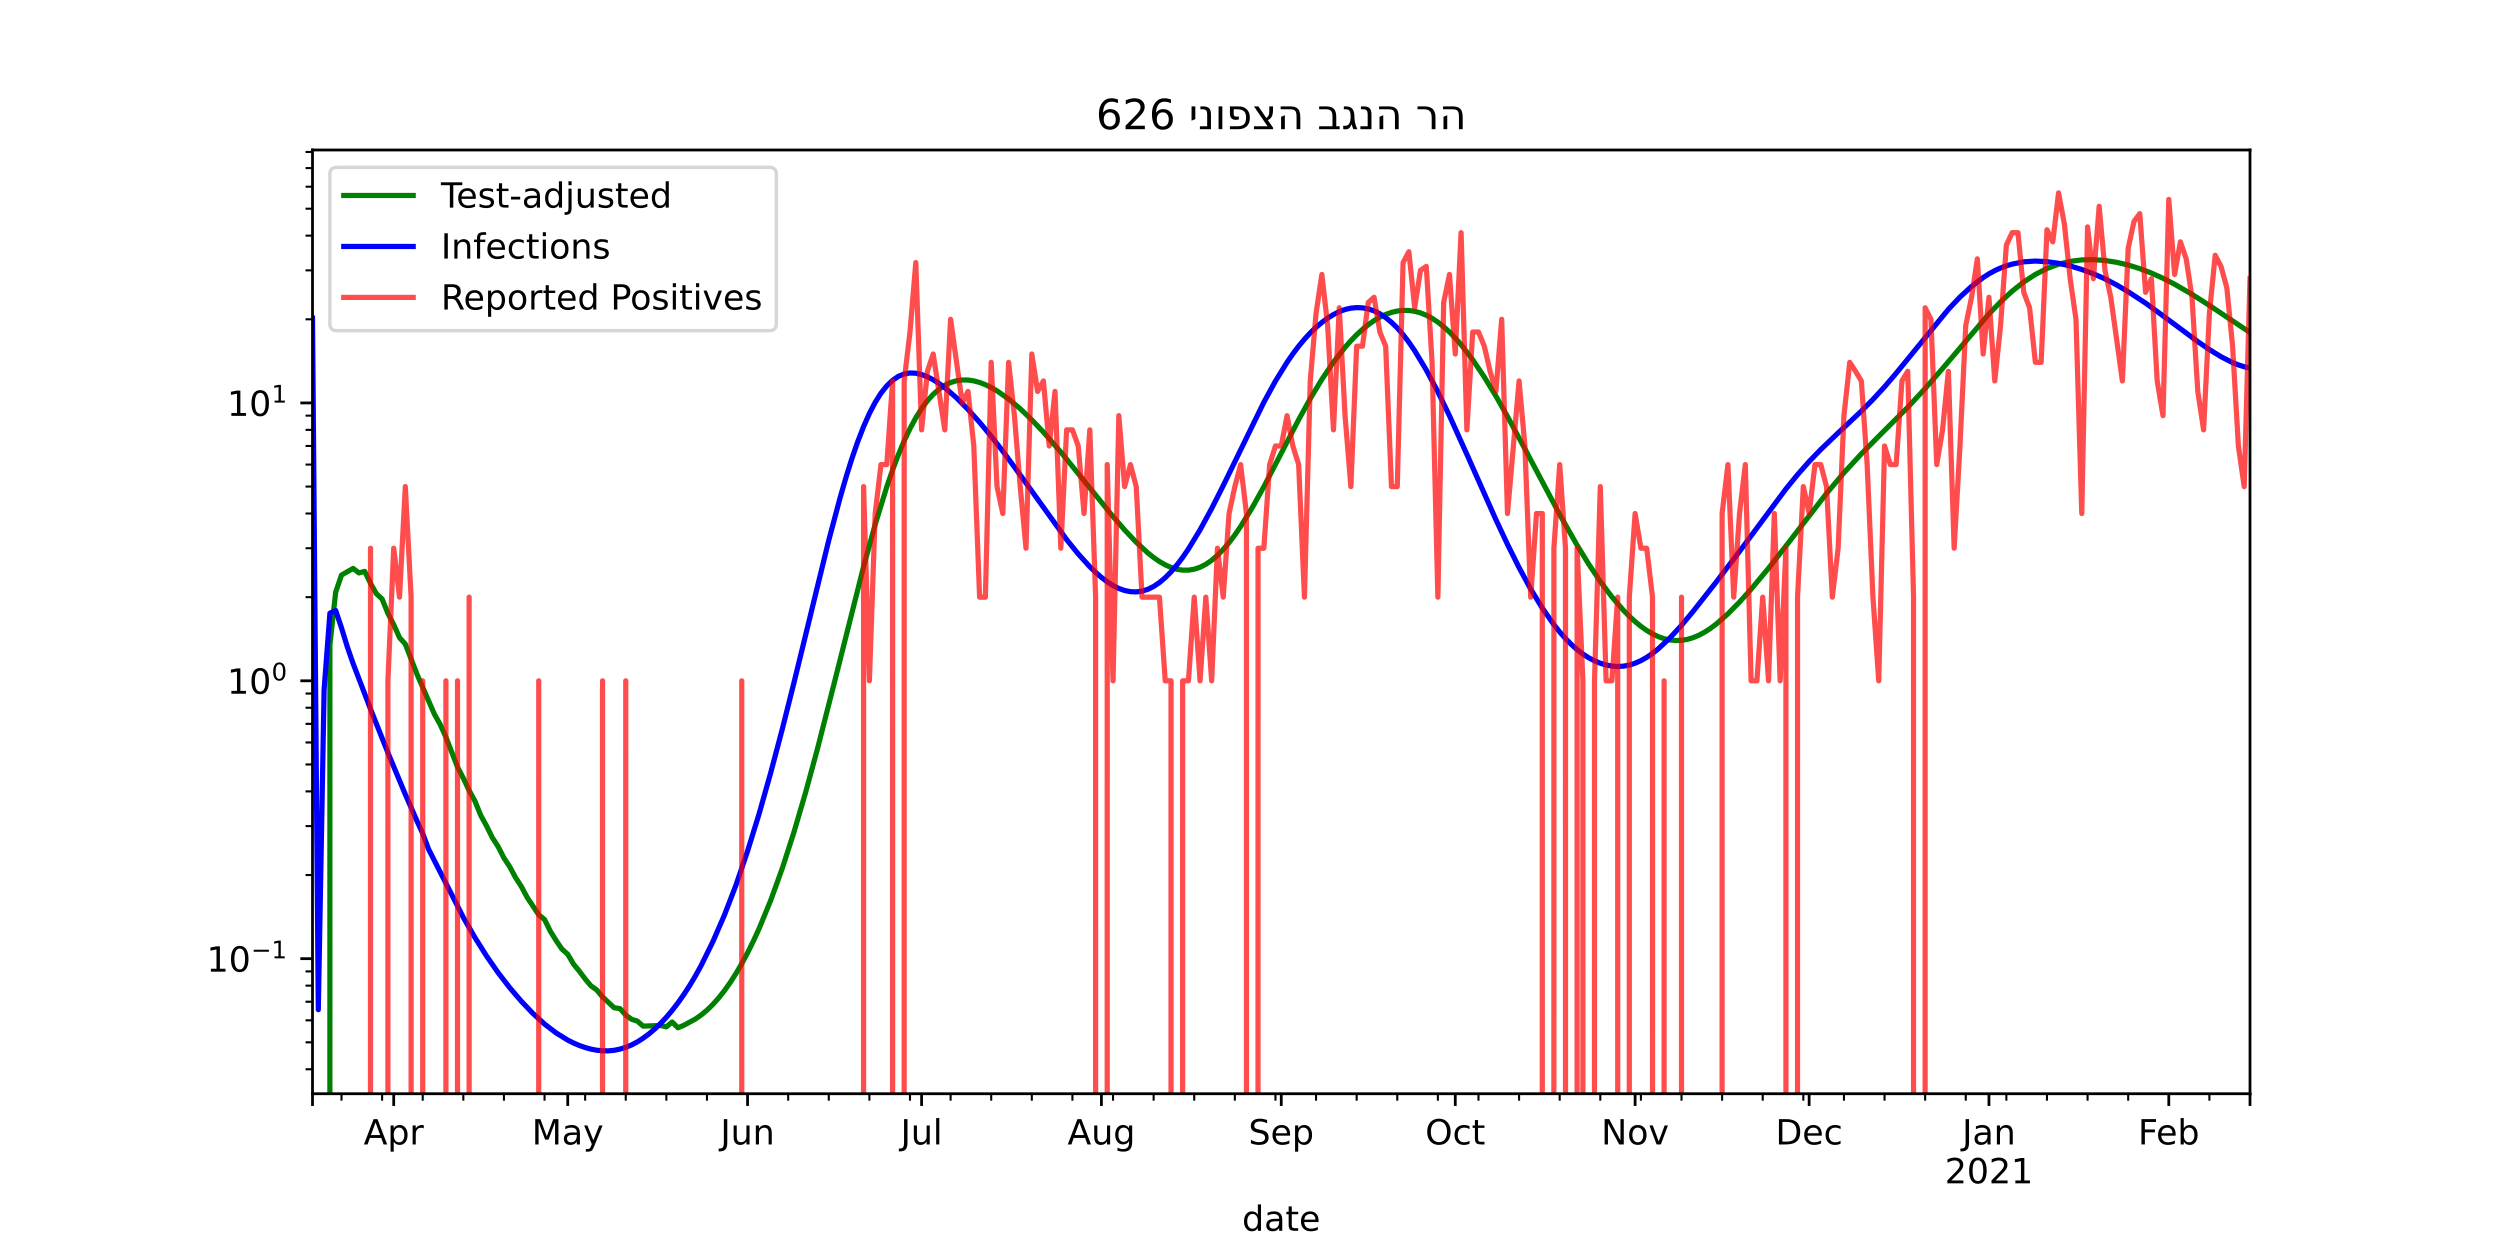 <?xml version="1.0" encoding="utf-8" standalone="no"?>
<!DOCTYPE svg PUBLIC "-//W3C//DTD SVG 1.1//EN"
  "http://www.w3.org/Graphics/SVG/1.1/DTD/svg11.dtd">
<!-- Created with matplotlib (https://matplotlib.org/) -->
<svg height="360pt" version="1.1" viewBox="0 0 720 360" width="720pt" xmlns="http://www.w3.org/2000/svg" xmlns:xlink="http://www.w3.org/1999/xlink">
 <defs>
  <style type="text/css">*{stroke-linecap:butt;stroke-linejoin:round;}</style>
 </defs>
 <g id="figure_1">
  <g id="patch_1">
   <path d="M 0 360 
L 720 360 
L 720 0 
L 0 0 
z
" style="fill:#ffffff;"/>
  </g>
  <g id="axes_1">
   <g id="patch_2">
    <path d="M 90 315 
L 648 315 
L 648 43.2 
L 90 43.2 
z
" style="fill:#ffffff;"/>
   </g>
   <g id="matplotlib.axis_1">
    <g id="xtick_1">
     <g id="line2d_1">
      <defs>
       <path d="M 0 0 
L 0 3.5 
" id="m72b81153f8" style="stroke:#000000;stroke-width:0.8;"/>
      </defs>
      <g>
       <use style="stroke:#000000;stroke-width:0.8;" x="90" xlink:href="#m72b81153f8" y="315"/>
      </g>
     </g>
    </g>
    <g id="xtick_2">
     <g id="line2d_2">
      <g>
       <use style="stroke:#000000;stroke-width:0.8;" x="113.389" xlink:href="#m72b81153f8" y="315"/>
      </g>
     </g>
     <g id="text_1">
      <!-- Apr -->
      <g transform="translate(104.739 329.598)scale(0.1 -0.1)">
       <defs>
        <path d="M 34.188 63.188 
L 20.797 26.906 
L 47.609 26.906 
z
M 28.609 72.906 
L 39.797 72.906 
L 67.578 0 
L 57.328 0 
L 50.688 18.703 
L 17.828 18.703 
L 11.188 0 
L 0.781 0 
z
" id="DejaVuSans-65"/>
        <path d="M 18.109 8.203 
L 18.109 -20.797 
L 9.078 -20.797 
L 9.078 54.688 
L 18.109 54.688 
L 18.109 46.391 
Q 20.953 51.266 25.266 53.625 
Q 29.594 56 35.594 56 
Q 45.562 56 51.781 48.094 
Q 58.016 40.188 58.016 27.297 
Q 58.016 14.406 51.781 6.484 
Q 45.562 -1.422 35.594 -1.422 
Q 29.594 -1.422 25.266 0.953 
Q 20.953 3.328 18.109 8.203 
z
M 48.688 27.297 
Q 48.688 37.203 44.609 42.844 
Q 40.531 48.484 33.406 48.484 
Q 26.266 48.484 22.188 42.844 
Q 18.109 37.203 18.109 27.297 
Q 18.109 17.391 22.188 11.75 
Q 26.266 6.109 33.406 6.109 
Q 40.531 6.109 44.609 11.75 
Q 48.688 17.391 48.688 27.297 
z
" id="DejaVuSans-112"/>
        <path d="M 41.109 46.297 
Q 39.594 47.172 37.812 47.578 
Q 36.031 48 33.891 48 
Q 26.266 48 22.188 43.047 
Q 18.109 38.094 18.109 28.812 
L 18.109 0 
L 9.078 0 
L 9.078 54.688 
L 18.109 54.688 
L 18.109 46.188 
Q 20.953 51.172 25.484 53.578 
Q 30.031 56 36.531 56 
Q 37.453 56 38.578 55.875 
Q 39.703 55.766 41.062 55.516 
z
" id="DejaVuSans-114"/>
       </defs>
       <use xlink:href="#DejaVuSans-65"/>
       <use x="68.408" xlink:href="#DejaVuSans-112"/>
       <use x="131.885" xlink:href="#DejaVuSans-114"/>
      </g>
     </g>
    </g>
    <g id="xtick_3">
     <g id="line2d_3">
      <g>
       <use style="stroke:#000000;stroke-width:0.8;" x="163.509" xlink:href="#m72b81153f8" y="315"/>
      </g>
     </g>
     <g id="text_2">
      <!-- May -->
      <g transform="translate(153.171 329.598)scale(0.1 -0.1)">
       <defs>
        <path d="M 9.812 72.906 
L 24.516 72.906 
L 43.109 23.297 
L 61.812 72.906 
L 76.516 72.906 
L 76.516 0 
L 66.891 0 
L 66.891 64.016 
L 48.094 14.016 
L 38.188 14.016 
L 19.391 64.016 
L 19.391 0 
L 9.812 0 
z
" id="DejaVuSans-77"/>
        <path d="M 34.281 27.484 
Q 23.391 27.484 19.188 25 
Q 14.984 22.516 14.984 16.5 
Q 14.984 11.719 18.141 8.906 
Q 21.297 6.109 26.703 6.109 
Q 34.188 6.109 38.703 11.406 
Q 43.219 16.703 43.219 25.484 
L 43.219 27.484 
z
M 52.203 31.203 
L 52.203 0 
L 43.219 0 
L 43.219 8.297 
Q 40.141 3.328 35.547 0.953 
Q 30.953 -1.422 24.312 -1.422 
Q 15.922 -1.422 10.953 3.297 
Q 6 8.016 6 15.922 
Q 6 25.141 12.172 29.828 
Q 18.359 34.516 30.609 34.516 
L 43.219 34.516 
L 43.219 35.406 
Q 43.219 41.609 39.141 45 
Q 35.062 48.391 27.688 48.391 
Q 23 48.391 18.547 47.266 
Q 14.109 46.141 10.016 43.891 
L 10.016 52.203 
Q 14.938 54.109 19.578 55.047 
Q 24.219 56 28.609 56 
Q 40.484 56 46.344 49.844 
Q 52.203 43.703 52.203 31.203 
z
" id="DejaVuSans-97"/>
        <path d="M 32.172 -5.078 
Q 28.375 -14.844 24.75 -17.812 
Q 21.141 -20.797 15.094 -20.797 
L 7.906 -20.797 
L 7.906 -13.281 
L 13.188 -13.281 
Q 16.891 -13.281 18.938 -11.516 
Q 21 -9.766 23.484 -3.219 
L 25.094 0.875 
L 2.984 54.688 
L 12.5 54.688 
L 29.594 11.922 
L 46.688 54.688 
L 56.203 54.688 
z
" id="DejaVuSans-121"/>
       </defs>
       <use xlink:href="#DejaVuSans-77"/>
       <use x="86.279" xlink:href="#DejaVuSans-97"/>
       <use x="147.559" xlink:href="#DejaVuSans-121"/>
      </g>
     </g>
    </g>
    <g id="xtick_4">
     <g id="line2d_4">
      <g>
       <use style="stroke:#000000;stroke-width:0.8;" x="215.299" xlink:href="#m72b81153f8" y="315"/>
      </g>
     </g>
     <g id="text_3">
      <!-- Jun -->
      <g transform="translate(207.487 329.598)scale(0.1 -0.1)">
       <defs>
        <path d="M 9.812 72.906 
L 19.672 72.906 
L 19.672 5.078 
Q 19.672 -8.109 14.672 -14.062 
Q 9.672 -20.016 -1.422 -20.016 
L -5.172 -20.016 
L -5.172 -11.719 
L -2.094 -11.719 
Q 4.438 -11.719 7.125 -8.047 
Q 9.812 -4.391 9.812 5.078 
z
" id="DejaVuSans-74"/>
        <path d="M 8.5 21.578 
L 8.5 54.688 
L 17.484 54.688 
L 17.484 21.922 
Q 17.484 14.156 20.5 10.266 
Q 23.531 6.391 29.594 6.391 
Q 36.859 6.391 41.078 11.031 
Q 45.312 15.672 45.312 23.688 
L 45.312 54.688 
L 54.297 54.688 
L 54.297 0 
L 45.312 0 
L 45.312 8.406 
Q 42.047 3.422 37.719 1 
Q 33.406 -1.422 27.688 -1.422 
Q 18.266 -1.422 13.375 4.438 
Q 8.5 10.297 8.5 21.578 
z
M 31.109 56 
z
" id="DejaVuSans-117"/>
        <path d="M 54.891 33.016 
L 54.891 0 
L 45.906 0 
L 45.906 32.719 
Q 45.906 40.484 42.875 44.328 
Q 39.844 48.188 33.797 48.188 
Q 26.516 48.188 22.312 43.547 
Q 18.109 38.922 18.109 30.906 
L 18.109 0 
L 9.078 0 
L 9.078 54.688 
L 18.109 54.688 
L 18.109 46.188 
Q 21.344 51.125 25.703 53.562 
Q 30.078 56 35.797 56 
Q 45.219 56 50.047 50.172 
Q 54.891 44.344 54.891 33.016 
z
" id="DejaVuSans-110"/>
       </defs>
       <use xlink:href="#DejaVuSans-74"/>
       <use x="29.492" xlink:href="#DejaVuSans-117"/>
       <use x="92.871" xlink:href="#DejaVuSans-110"/>
      </g>
     </g>
    </g>
    <g id="xtick_5">
     <g id="line2d_5">
      <g>
       <use style="stroke:#000000;stroke-width:0.8;" x="265.419" xlink:href="#m72b81153f8" y="315"/>
      </g>
     </g>
     <g id="text_4">
      <!-- Jul -->
      <g transform="translate(259.386 329.598)scale(0.1 -0.1)">
       <defs>
        <path d="M 9.422 75.984 
L 18.406 75.984 
L 18.406 0 
L 9.422 0 
z
" id="DejaVuSans-108"/>
       </defs>
       <use xlink:href="#DejaVuSans-74"/>
       <use x="29.492" xlink:href="#DejaVuSans-117"/>
       <use x="92.871" xlink:href="#DejaVuSans-108"/>
      </g>
     </g>
    </g>
    <g id="xtick_6">
     <g id="line2d_6">
      <g>
       <use style="stroke:#000000;stroke-width:0.8;" x="317.21" xlink:href="#m72b81153f8" y="315"/>
      </g>
     </g>
     <g id="text_5">
      <!-- Aug -->
      <g transform="translate(307.446 329.598)scale(0.1 -0.1)">
       <defs>
        <path d="M 45.406 27.984 
Q 45.406 37.75 41.375 43.109 
Q 37.359 48.484 30.078 48.484 
Q 22.859 48.484 18.828 43.109 
Q 14.797 37.75 14.797 27.984 
Q 14.797 18.266 18.828 12.891 
Q 22.859 7.516 30.078 7.516 
Q 37.359 7.516 41.375 12.891 
Q 45.406 18.266 45.406 27.984 
z
M 54.391 6.781 
Q 54.391 -7.172 48.188 -13.984 
Q 42 -20.797 29.203 -20.797 
Q 24.469 -20.797 20.266 -20.094 
Q 16.062 -19.391 12.109 -17.922 
L 12.109 -9.188 
Q 16.062 -11.328 19.922 -12.344 
Q 23.781 -13.375 27.781 -13.375 
Q 36.625 -13.375 41.016 -8.766 
Q 45.406 -4.156 45.406 5.172 
L 45.406 9.625 
Q 42.625 4.781 38.281 2.391 
Q 33.938 0 27.875 0 
Q 17.828 0 11.672 7.656 
Q 5.516 15.328 5.516 27.984 
Q 5.516 40.672 11.672 48.328 
Q 17.828 56 27.875 56 
Q 33.938 56 38.281 53.609 
Q 42.625 51.219 45.406 46.391 
L 45.406 54.688 
L 54.391 54.688 
z
" id="DejaVuSans-103"/>
       </defs>
       <use xlink:href="#DejaVuSans-65"/>
       <use x="68.408" xlink:href="#DejaVuSans-117"/>
       <use x="131.787" xlink:href="#DejaVuSans-103"/>
      </g>
     </g>
    </g>
    <g id="xtick_7">
     <g id="line2d_7">
      <g>
       <use style="stroke:#000000;stroke-width:0.8;" x="369" xlink:href="#m72b81153f8" y="315"/>
      </g>
     </g>
     <g id="text_6">
      <!-- Sep -->
      <g transform="translate(359.575 329.598)scale(0.1 -0.1)">
       <defs>
        <path d="M 53.516 70.516 
L 53.516 60.891 
Q 47.906 63.578 42.922 64.891 
Q 37.938 66.219 33.297 66.219 
Q 25.25 66.219 20.875 63.094 
Q 16.5 59.969 16.5 54.203 
Q 16.5 49.359 19.406 46.891 
Q 22.312 44.438 30.422 42.922 
L 36.375 41.703 
Q 47.406 39.594 52.656 34.297 
Q 57.906 29 57.906 20.125 
Q 57.906 9.516 50.797 4.047 
Q 43.703 -1.422 29.984 -1.422 
Q 24.812 -1.422 18.969 -0.25 
Q 13.141 0.922 6.891 3.219 
L 6.891 13.375 
Q 12.891 10.016 18.656 8.297 
Q 24.422 6.594 29.984 6.594 
Q 38.422 6.594 43.016 9.906 
Q 47.609 13.234 47.609 19.391 
Q 47.609 24.75 44.312 27.781 
Q 41.016 30.812 33.5 32.328 
L 27.484 33.5 
Q 16.453 35.688 11.516 40.375 
Q 6.594 45.062 6.594 53.422 
Q 6.594 63.094 13.406 68.656 
Q 20.219 74.219 32.172 74.219 
Q 37.312 74.219 42.625 73.281 
Q 47.953 72.359 53.516 70.516 
z
" id="DejaVuSans-83"/>
        <path d="M 56.203 29.594 
L 56.203 25.203 
L 14.891 25.203 
Q 15.484 15.922 20.484 11.062 
Q 25.484 6.203 34.422 6.203 
Q 39.594 6.203 44.453 7.469 
Q 49.312 8.734 54.109 11.281 
L 54.109 2.781 
Q 49.266 0.734 44.188 -0.344 
Q 39.109 -1.422 33.891 -1.422 
Q 20.797 -1.422 13.156 6.188 
Q 5.516 13.812 5.516 26.812 
Q 5.516 40.234 12.766 48.109 
Q 20.016 56 32.328 56 
Q 43.359 56 49.781 48.891 
Q 56.203 41.797 56.203 29.594 
z
M 47.219 32.234 
Q 47.125 39.594 43.094 43.984 
Q 39.062 48.391 32.422 48.391 
Q 24.906 48.391 20.391 44.141 
Q 15.875 39.891 15.188 32.172 
z
" id="DejaVuSans-101"/>
       </defs>
       <use xlink:href="#DejaVuSans-83"/>
       <use x="63.477" xlink:href="#DejaVuSans-101"/>
       <use x="125" xlink:href="#DejaVuSans-112"/>
      </g>
     </g>
    </g>
    <g id="xtick_8">
     <g id="line2d_8">
      <g>
       <use style="stroke:#000000;stroke-width:0.8;" x="419.12" xlink:href="#m72b81153f8" y="315"/>
      </g>
     </g>
     <g id="text_7">
      <!-- Oct -->
      <g transform="translate(410.474 329.598)scale(0.1 -0.1)">
       <defs>
        <path d="M 39.406 66.219 
Q 28.656 66.219 22.328 58.203 
Q 16.016 50.203 16.016 36.375 
Q 16.016 22.609 22.328 14.594 
Q 28.656 6.594 39.406 6.594 
Q 50.141 6.594 56.422 14.594 
Q 62.703 22.609 62.703 36.375 
Q 62.703 50.203 56.422 58.203 
Q 50.141 66.219 39.406 66.219 
z
M 39.406 74.219 
Q 54.734 74.219 63.906 63.938 
Q 73.094 53.656 73.094 36.375 
Q 73.094 19.141 63.906 8.859 
Q 54.734 -1.422 39.406 -1.422 
Q 24.031 -1.422 14.812 8.828 
Q 5.609 19.094 5.609 36.375 
Q 5.609 53.656 14.812 63.938 
Q 24.031 74.219 39.406 74.219 
z
" id="DejaVuSans-79"/>
        <path d="M 48.781 52.594 
L 48.781 44.188 
Q 44.969 46.297 41.141 47.344 
Q 37.312 48.391 33.406 48.391 
Q 24.656 48.391 19.812 42.844 
Q 14.984 37.312 14.984 27.297 
Q 14.984 17.281 19.812 11.734 
Q 24.656 6.203 33.406 6.203 
Q 37.312 6.203 41.141 7.25 
Q 44.969 8.297 48.781 10.406 
L 48.781 2.094 
Q 45.016 0.344 40.984 -0.531 
Q 36.969 -1.422 32.422 -1.422 
Q 20.062 -1.422 12.781 6.344 
Q 5.516 14.109 5.516 27.297 
Q 5.516 40.672 12.859 48.328 
Q 20.219 56 33.016 56 
Q 37.156 56 41.109 55.141 
Q 45.062 54.297 48.781 52.594 
z
" id="DejaVuSans-99"/>
        <path d="M 18.312 70.219 
L 18.312 54.688 
L 36.812 54.688 
L 36.812 47.703 
L 18.312 47.703 
L 18.312 18.016 
Q 18.312 11.328 20.141 9.422 
Q 21.969 7.516 27.594 7.516 
L 36.812 7.516 
L 36.812 0 
L 27.594 0 
Q 17.188 0 13.234 3.875 
Q 9.281 7.766 9.281 18.016 
L 9.281 47.703 
L 2.688 47.703 
L 2.688 54.688 
L 9.281 54.688 
L 9.281 70.219 
z
" id="DejaVuSans-116"/>
       </defs>
       <use xlink:href="#DejaVuSans-79"/>
       <use x="78.711" xlink:href="#DejaVuSans-99"/>
       <use x="133.691" xlink:href="#DejaVuSans-116"/>
      </g>
     </g>
    </g>
    <g id="xtick_9">
     <g id="line2d_9">
      <g>
       <use style="stroke:#000000;stroke-width:0.8;" x="470.91" xlink:href="#m72b81153f8" y="315"/>
      </g>
     </g>
     <g id="text_8">
      <!-- Nov -->
      <g transform="translate(461.151 329.598)scale(0.1 -0.1)">
       <defs>
        <path d="M 9.812 72.906 
L 23.094 72.906 
L 55.422 11.922 
L 55.422 72.906 
L 64.984 72.906 
L 64.984 0 
L 51.703 0 
L 19.391 60.984 
L 19.391 0 
L 9.812 0 
z
" id="DejaVuSans-78"/>
        <path d="M 30.609 48.391 
Q 23.391 48.391 19.188 42.75 
Q 14.984 37.109 14.984 27.297 
Q 14.984 17.484 19.156 11.844 
Q 23.344 6.203 30.609 6.203 
Q 37.797 6.203 41.984 11.859 
Q 46.188 17.531 46.188 27.297 
Q 46.188 37.016 41.984 42.703 
Q 37.797 48.391 30.609 48.391 
z
M 30.609 56 
Q 42.328 56 49.016 48.375 
Q 55.719 40.766 55.719 27.297 
Q 55.719 13.875 49.016 6.219 
Q 42.328 -1.422 30.609 -1.422 
Q 18.844 -1.422 12.172 6.219 
Q 5.516 13.875 5.516 27.297 
Q 5.516 40.766 12.172 48.375 
Q 18.844 56 30.609 56 
z
" id="DejaVuSans-111"/>
        <path d="M 2.984 54.688 
L 12.5 54.688 
L 29.594 8.797 
L 46.688 54.688 
L 56.203 54.688 
L 35.688 0 
L 23.484 0 
z
" id="DejaVuSans-118"/>
       </defs>
       <use xlink:href="#DejaVuSans-78"/>
       <use x="74.805" xlink:href="#DejaVuSans-111"/>
       <use x="135.986" xlink:href="#DejaVuSans-118"/>
      </g>
     </g>
    </g>
    <g id="xtick_10">
     <g id="line2d_10">
      <g>
       <use style="stroke:#000000;stroke-width:0.8;" x="521.03" xlink:href="#m72b81153f8" y="315"/>
      </g>
     </g>
     <g id="text_9">
      <!-- Dec -->
      <g transform="translate(511.354 329.598)scale(0.1 -0.1)">
       <defs>
        <path d="M 19.672 64.797 
L 19.672 8.109 
L 31.594 8.109 
Q 46.688 8.109 53.688 14.938 
Q 60.688 21.781 60.688 36.531 
Q 60.688 51.172 53.688 57.984 
Q 46.688 64.797 31.594 64.797 
z
M 9.812 72.906 
L 30.078 72.906 
Q 51.266 72.906 61.172 64.094 
Q 71.094 55.281 71.094 36.531 
Q 71.094 17.672 61.125 8.828 
Q 51.172 0 30.078 0 
L 9.812 0 
z
" id="DejaVuSans-68"/>
       </defs>
       <use xlink:href="#DejaVuSans-68"/>
       <use x="77.002" xlink:href="#DejaVuSans-101"/>
       <use x="138.525" xlink:href="#DejaVuSans-99"/>
      </g>
     </g>
    </g>
    <g id="xtick_11">
     <g id="line2d_11">
      <g>
       <use style="stroke:#000000;stroke-width:0.8;" x="572.82" xlink:href="#m72b81153f8" y="315"/>
      </g>
     </g>
     <g id="text_10">
      <!-- Jan -->
      <g transform="translate(565.113 329.598)scale(0.1 -0.1)">
       <use xlink:href="#DejaVuSans-74"/>
       <use x="29.492" xlink:href="#DejaVuSans-97"/>
       <use x="90.771" xlink:href="#DejaVuSans-110"/>
      </g>
      <!-- 2021 -->
      <g transform="translate(560.095 340.796)scale(0.1 -0.1)">
       <defs>
        <path d="M 19.188 8.297 
L 53.609 8.297 
L 53.609 0 
L 7.328 0 
L 7.328 8.297 
Q 12.938 14.109 22.625 23.891 
Q 32.328 33.688 34.812 36.531 
Q 39.547 41.844 41.422 45.531 
Q 43.312 49.219 43.312 52.781 
Q 43.312 58.594 39.234 62.25 
Q 35.156 65.922 28.609 65.922 
Q 23.969 65.922 18.812 64.312 
Q 13.672 62.703 7.812 59.422 
L 7.812 69.391 
Q 13.766 71.781 18.938 73 
Q 24.125 74.219 28.422 74.219 
Q 39.75 74.219 46.484 68.547 
Q 53.219 62.891 53.219 53.422 
Q 53.219 48.922 51.531 44.891 
Q 49.859 40.875 45.406 35.406 
Q 44.188 33.984 37.641 27.219 
Q 31.109 20.453 19.188 8.297 
z
" id="DejaVuSans-50"/>
        <path d="M 31.781 66.406 
Q 24.172 66.406 20.328 58.906 
Q 16.5 51.422 16.5 36.375 
Q 16.5 21.391 20.328 13.891 
Q 24.172 6.391 31.781 6.391 
Q 39.453 6.391 43.281 13.891 
Q 47.125 21.391 47.125 36.375 
Q 47.125 51.422 43.281 58.906 
Q 39.453 66.406 31.781 66.406 
z
M 31.781 74.219 
Q 44.047 74.219 50.516 64.516 
Q 56.984 54.828 56.984 36.375 
Q 56.984 17.969 50.516 8.266 
Q 44.047 -1.422 31.781 -1.422 
Q 19.531 -1.422 13.062 8.266 
Q 6.594 17.969 6.594 36.375 
Q 6.594 54.828 13.062 64.516 
Q 19.531 74.219 31.781 74.219 
z
" id="DejaVuSans-48"/>
        <path d="M 12.406 8.297 
L 28.516 8.297 
L 28.516 63.922 
L 10.984 60.406 
L 10.984 69.391 
L 28.422 72.906 
L 38.281 72.906 
L 38.281 8.297 
L 54.391 8.297 
L 54.391 0 
L 12.406 0 
z
" id="DejaVuSans-49"/>
       </defs>
       <use xlink:href="#DejaVuSans-50"/>
       <use x="63.623" xlink:href="#DejaVuSans-48"/>
       <use x="127.246" xlink:href="#DejaVuSans-50"/>
       <use x="190.869" xlink:href="#DejaVuSans-49"/>
      </g>
     </g>
    </g>
    <g id="xtick_12">
     <g id="line2d_12">
      <g>
       <use style="stroke:#000000;stroke-width:0.8;" x="624.611" xlink:href="#m72b81153f8" y="315"/>
      </g>
     </g>
     <g id="text_11">
      <!-- Feb -->
      <g transform="translate(615.759 329.598)scale(0.1 -0.1)">
       <defs>
        <path d="M 9.812 72.906 
L 51.703 72.906 
L 51.703 64.594 
L 19.672 64.594 
L 19.672 43.109 
L 48.578 43.109 
L 48.578 34.812 
L 19.672 34.812 
L 19.672 0 
L 9.812 0 
z
" id="DejaVuSans-70"/>
        <path d="M 48.688 27.297 
Q 48.688 37.203 44.609 42.844 
Q 40.531 48.484 33.406 48.484 
Q 26.266 48.484 22.188 42.844 
Q 18.109 37.203 18.109 27.297 
Q 18.109 17.391 22.188 11.75 
Q 26.266 6.109 33.406 6.109 
Q 40.531 6.109 44.609 11.75 
Q 48.688 17.391 48.688 27.297 
z
M 18.109 46.391 
Q 20.953 51.266 25.266 53.625 
Q 29.594 56 35.594 56 
Q 45.562 56 51.781 48.094 
Q 58.016 40.188 58.016 27.297 
Q 58.016 14.406 51.781 6.484 
Q 45.562 -1.422 35.594 -1.422 
Q 29.594 -1.422 25.266 0.953 
Q 20.953 3.328 18.109 8.203 
L 18.109 0 
L 9.078 0 
L 9.078 75.984 
L 18.109 75.984 
z
" id="DejaVuSans-98"/>
       </defs>
       <use xlink:href="#DejaVuSans-70"/>
       <use x="52.02" xlink:href="#DejaVuSans-101"/>
       <use x="113.543" xlink:href="#DejaVuSans-98"/>
      </g>
     </g>
    </g>
    <g id="xtick_13">
     <g id="line2d_13">
      <g>
       <use style="stroke:#000000;stroke-width:0.8;" x="648" xlink:href="#m72b81153f8" y="315"/>
      </g>
     </g>
    </g>
    <g id="xtick_14">
     <g id="line2d_14">
      <defs>
       <path d="M 0 0 
L 0 2 
" id="m54ee9851f1" style="stroke:#000000;stroke-width:0.6;"/>
      </defs>
      <g>
       <use style="stroke:#000000;stroke-width:0.6;" x="98.353" xlink:href="#m54ee9851f1" y="315"/>
      </g>
     </g>
    </g>
    <g id="xtick_15">
     <g id="line2d_15">
      <g>
       <use style="stroke:#000000;stroke-width:0.6;" x="110.048" xlink:href="#m54ee9851f1" y="315"/>
      </g>
     </g>
    </g>
    <g id="xtick_16">
     <g id="line2d_16">
      <g>
       <use style="stroke:#000000;stroke-width:0.6;" x="121.743" xlink:href="#m54ee9851f1" y="315"/>
      </g>
     </g>
    </g>
    <g id="xtick_17">
     <g id="line2d_17">
      <g>
       <use style="stroke:#000000;stroke-width:0.6;" x="133.437" xlink:href="#m54ee9851f1" y="315"/>
      </g>
     </g>
    </g>
    <g id="xtick_18">
     <g id="line2d_18">
      <g>
       <use style="stroke:#000000;stroke-width:0.6;" x="145.132" xlink:href="#m54ee9851f1" y="315"/>
      </g>
     </g>
    </g>
    <g id="xtick_19">
     <g id="line2d_19">
      <g>
       <use style="stroke:#000000;stroke-width:0.6;" x="156.826" xlink:href="#m54ee9851f1" y="315"/>
      </g>
     </g>
    </g>
    <g id="xtick_20">
     <g id="line2d_20">
      <g>
       <use style="stroke:#000000;stroke-width:0.6;" x="168.521" xlink:href="#m54ee9851f1" y="315"/>
      </g>
     </g>
    </g>
    <g id="xtick_21">
     <g id="line2d_21">
      <g>
       <use style="stroke:#000000;stroke-width:0.6;" x="180.216" xlink:href="#m54ee9851f1" y="315"/>
      </g>
     </g>
    </g>
    <g id="xtick_22">
     <g id="line2d_22">
      <g>
       <use style="stroke:#000000;stroke-width:0.6;" x="191.91" xlink:href="#m54ee9851f1" y="315"/>
      </g>
     </g>
    </g>
    <g id="xtick_23">
     <g id="line2d_23">
      <g>
       <use style="stroke:#000000;stroke-width:0.6;" x="203.605" xlink:href="#m54ee9851f1" y="315"/>
      </g>
     </g>
    </g>
    <g id="xtick_24">
     <g id="line2d_24">
      <g>
       <use style="stroke:#000000;stroke-width:0.6;" x="226.994" xlink:href="#m54ee9851f1" y="315"/>
      </g>
     </g>
    </g>
    <g id="xtick_25">
     <g id="line2d_25">
      <g>
       <use style="stroke:#000000;stroke-width:0.6;" x="238.689" xlink:href="#m54ee9851f1" y="315"/>
      </g>
     </g>
    </g>
    <g id="xtick_26">
     <g id="line2d_26">
      <g>
       <use style="stroke:#000000;stroke-width:0.6;" x="250.383" xlink:href="#m54ee9851f1" y="315"/>
      </g>
     </g>
    </g>
    <g id="xtick_27">
     <g id="line2d_27">
      <g>
       <use style="stroke:#000000;stroke-width:0.6;" x="262.078" xlink:href="#m54ee9851f1" y="315"/>
      </g>
     </g>
    </g>
    <g id="xtick_28">
     <g id="line2d_28">
      <g>
       <use style="stroke:#000000;stroke-width:0.6;" x="273.772" xlink:href="#m54ee9851f1" y="315"/>
      </g>
     </g>
    </g>
    <g id="xtick_29">
     <g id="line2d_29">
      <g>
       <use style="stroke:#000000;stroke-width:0.6;" x="285.467" xlink:href="#m54ee9851f1" y="315"/>
      </g>
     </g>
    </g>
    <g id="xtick_30">
     <g id="line2d_30">
      <g>
       <use style="stroke:#000000;stroke-width:0.6;" x="297.162" xlink:href="#m54ee9851f1" y="315"/>
      </g>
     </g>
    </g>
    <g id="xtick_31">
     <g id="line2d_31">
      <g>
       <use style="stroke:#000000;stroke-width:0.6;" x="308.856" xlink:href="#m54ee9851f1" y="315"/>
      </g>
     </g>
    </g>
    <g id="xtick_32">
     <g id="line2d_32">
      <g>
       <use style="stroke:#000000;stroke-width:0.6;" x="320.551" xlink:href="#m54ee9851f1" y="315"/>
      </g>
     </g>
    </g>
    <g id="xtick_33">
     <g id="line2d_33">
      <g>
       <use style="stroke:#000000;stroke-width:0.6;" x="332.246" xlink:href="#m54ee9851f1" y="315"/>
      </g>
     </g>
    </g>
    <g id="xtick_34">
     <g id="line2d_34">
      <g>
       <use style="stroke:#000000;stroke-width:0.6;" x="343.94" xlink:href="#m54ee9851f1" y="315"/>
      </g>
     </g>
    </g>
    <g id="xtick_35">
     <g id="line2d_35">
      <g>
       <use style="stroke:#000000;stroke-width:0.6;" x="355.635" xlink:href="#m54ee9851f1" y="315"/>
      </g>
     </g>
    </g>
    <g id="xtick_36">
     <g id="line2d_36">
      <g>
       <use style="stroke:#000000;stroke-width:0.6;" x="367.329" xlink:href="#m54ee9851f1" y="315"/>
      </g>
     </g>
    </g>
    <g id="xtick_37">
     <g id="line2d_37">
      <g>
       <use style="stroke:#000000;stroke-width:0.6;" x="379.024" xlink:href="#m54ee9851f1" y="315"/>
      </g>
     </g>
    </g>
    <g id="xtick_38">
     <g id="line2d_38">
      <g>
       <use style="stroke:#000000;stroke-width:0.6;" x="390.719" xlink:href="#m54ee9851f1" y="315"/>
      </g>
     </g>
    </g>
    <g id="xtick_39">
     <g id="line2d_39">
      <g>
       <use style="stroke:#000000;stroke-width:0.6;" x="402.413" xlink:href="#m54ee9851f1" y="315"/>
      </g>
     </g>
    </g>
    <g id="xtick_40">
     <g id="line2d_40">
      <g>
       <use style="stroke:#000000;stroke-width:0.6;" x="414.108" xlink:href="#m54ee9851f1" y="315"/>
      </g>
     </g>
    </g>
    <g id="xtick_41">
     <g id="line2d_41">
      <g>
       <use style="stroke:#000000;stroke-width:0.6;" x="425.802" xlink:href="#m54ee9851f1" y="315"/>
      </g>
     </g>
    </g>
    <g id="xtick_42">
     <g id="line2d_42">
      <g>
       <use style="stroke:#000000;stroke-width:0.6;" x="437.497" xlink:href="#m54ee9851f1" y="315"/>
      </g>
     </g>
    </g>
    <g id="xtick_43">
     <g id="line2d_43">
      <g>
       <use style="stroke:#000000;stroke-width:0.6;" x="449.192" xlink:href="#m54ee9851f1" y="315"/>
      </g>
     </g>
    </g>
    <g id="xtick_44">
     <g id="line2d_44">
      <g>
       <use style="stroke:#000000;stroke-width:0.6;" x="460.886" xlink:href="#m54ee9851f1" y="315"/>
      </g>
     </g>
    </g>
    <g id="xtick_45">
     <g id="line2d_45">
      <g>
       <use style="stroke:#000000;stroke-width:0.6;" x="472.581" xlink:href="#m54ee9851f1" y="315"/>
      </g>
     </g>
    </g>
    <g id="xtick_46">
     <g id="line2d_46">
      <g>
       <use style="stroke:#000000;stroke-width:0.6;" x="484.275" xlink:href="#m54ee9851f1" y="315"/>
      </g>
     </g>
    </g>
    <g id="xtick_47">
     <g id="line2d_47">
      <g>
       <use style="stroke:#000000;stroke-width:0.6;" x="495.97" xlink:href="#m54ee9851f1" y="315"/>
      </g>
     </g>
    </g>
    <g id="xtick_48">
     <g id="line2d_48">
      <g>
       <use style="stroke:#000000;stroke-width:0.6;" x="507.665" xlink:href="#m54ee9851f1" y="315"/>
      </g>
     </g>
    </g>
    <g id="xtick_49">
     <g id="line2d_49">
      <g>
       <use style="stroke:#000000;stroke-width:0.6;" x="519.359" xlink:href="#m54ee9851f1" y="315"/>
      </g>
     </g>
    </g>
    <g id="xtick_50">
     <g id="line2d_50">
      <g>
       <use style="stroke:#000000;stroke-width:0.6;" x="531.054" xlink:href="#m54ee9851f1" y="315"/>
      </g>
     </g>
    </g>
    <g id="xtick_51">
     <g id="line2d_51">
      <g>
       <use style="stroke:#000000;stroke-width:0.6;" x="542.749" xlink:href="#m54ee9851f1" y="315"/>
      </g>
     </g>
    </g>
    <g id="xtick_52">
     <g id="line2d_52">
      <g>
       <use style="stroke:#000000;stroke-width:0.6;" x="554.443" xlink:href="#m54ee9851f1" y="315"/>
      </g>
     </g>
    </g>
    <g id="xtick_53">
     <g id="line2d_53">
      <g>
       <use style="stroke:#000000;stroke-width:0.6;" x="566.138" xlink:href="#m54ee9851f1" y="315"/>
      </g>
     </g>
    </g>
    <g id="xtick_54">
     <g id="line2d_54">
      <g>
       <use style="stroke:#000000;stroke-width:0.6;" x="577.832" xlink:href="#m54ee9851f1" y="315"/>
      </g>
     </g>
    </g>
    <g id="xtick_55">
     <g id="line2d_55">
      <g>
       <use style="stroke:#000000;stroke-width:0.6;" x="589.527" xlink:href="#m54ee9851f1" y="315"/>
      </g>
     </g>
    </g>
    <g id="xtick_56">
     <g id="line2d_56">
      <g>
       <use style="stroke:#000000;stroke-width:0.6;" x="601.222" xlink:href="#m54ee9851f1" y="315"/>
      </g>
     </g>
    </g>
    <g id="xtick_57">
     <g id="line2d_57">
      <g>
       <use style="stroke:#000000;stroke-width:0.6;" x="612.916" xlink:href="#m54ee9851f1" y="315"/>
      </g>
     </g>
    </g>
    <g id="xtick_58">
     <g id="line2d_58">
      <g>
       <use style="stroke:#000000;stroke-width:0.6;" x="636.305" xlink:href="#m54ee9851f1" y="315"/>
      </g>
     </g>
    </g>
    <g id="text_12">
     <!-- date -->
     <g transform="translate(357.725 354.474)scale(0.1 -0.1)">
      <defs>
       <path d="M 45.406 46.391 
L 45.406 75.984 
L 54.391 75.984 
L 54.391 0 
L 45.406 0 
L 45.406 8.203 
Q 42.578 3.328 38.25 0.953 
Q 33.938 -1.422 27.875 -1.422 
Q 17.969 -1.422 11.734 6.484 
Q 5.516 14.406 5.516 27.297 
Q 5.516 40.188 11.734 48.094 
Q 17.969 56 27.875 56 
Q 33.938 56 38.25 53.625 
Q 42.578 51.266 45.406 46.391 
z
M 14.797 27.297 
Q 14.797 17.391 18.875 11.75 
Q 22.953 6.109 30.078 6.109 
Q 37.203 6.109 41.297 11.75 
Q 45.406 17.391 45.406 27.297 
Q 45.406 37.203 41.297 42.844 
Q 37.203 48.484 30.078 48.484 
Q 22.953 48.484 18.875 42.844 
Q 14.797 37.203 14.797 27.297 
z
" id="DejaVuSans-100"/>
      </defs>
      <use xlink:href="#DejaVuSans-100"/>
      <use x="63.477" xlink:href="#DejaVuSans-97"/>
      <use x="124.756" xlink:href="#DejaVuSans-116"/>
      <use x="163.965" xlink:href="#DejaVuSans-101"/>
     </g>
    </g>
   </g>
   <g id="matplotlib.axis_2">
    <g id="ytick_1">
     <g id="line2d_59">
      <defs>
       <path d="M 0 0 
L -3.5 0 
" id="m26d5021211" style="stroke:#000000;stroke-width:0.8;"/>
      </defs>
      <g>
       <use style="stroke:#000000;stroke-width:0.8;" x="90" xlink:href="#m26d5021211" y="276.102"/>
      </g>
     </g>
     <g id="text_13">
      <!-- $\mathdefault{10^{-1}}$ -->
      <g transform="translate(59.5 279.902)scale(0.1 -0.1)">
       <defs>
        <path d="M 10.594 35.5 
L 73.188 35.5 
L 73.188 27.203 
L 10.594 27.203 
z
" id="DejaVuSans-8722"/>
       </defs>
       <use transform="translate(0 0.684)" xlink:href="#DejaVuSans-49"/>
       <use transform="translate(63.623 0.684)" xlink:href="#DejaVuSans-48"/>
       <use transform="translate(128.203 38.966)scale(0.7)" xlink:href="#DejaVuSans-8722"/>
       <use transform="translate(186.855 38.966)scale(0.7)" xlink:href="#DejaVuSans-49"/>
      </g>
     </g>
    </g>
    <g id="ytick_2">
     <g id="line2d_60">
      <g>
       <use style="stroke:#000000;stroke-width:0.8;" x="90" xlink:href="#m26d5021211" y="196.074"/>
      </g>
     </g>
     <g id="text_14">
      <!-- $\mathdefault{10^{0}}$ -->
      <g transform="translate(65.4 199.873)scale(0.1 -0.1)">
       <use transform="translate(0 0.766)" xlink:href="#DejaVuSans-49"/>
       <use transform="translate(63.623 0.766)" xlink:href="#DejaVuSans-48"/>
       <use transform="translate(128.203 39.047)scale(0.7)" xlink:href="#DejaVuSans-48"/>
      </g>
     </g>
    </g>
    <g id="ytick_3">
     <g id="line2d_61">
      <g>
       <use style="stroke:#000000;stroke-width:0.8;" x="90" xlink:href="#m26d5021211" y="116.046"/>
      </g>
     </g>
     <g id="text_15">
      <!-- $\mathdefault{10^{1}}$ -->
      <g transform="translate(65.4 119.845)scale(0.1 -0.1)">
       <use transform="translate(0 0.684)" xlink:href="#DejaVuSans-49"/>
       <use transform="translate(63.623 0.684)" xlink:href="#DejaVuSans-48"/>
       <use transform="translate(128.203 38.966)scale(0.7)" xlink:href="#DejaVuSans-49"/>
      </g>
     </g>
    </g>
    <g id="ytick_4">
     <g id="line2d_62">
      <defs>
       <path d="M 0 0 
L -2 0 
" id="m55c7865b67" style="stroke:#000000;stroke-width:0.6;"/>
      </defs>
      <g>
       <use style="stroke:#000000;stroke-width:0.6;" x="90" xlink:href="#m55c7865b67" y="307.949"/>
      </g>
     </g>
    </g>
    <g id="ytick_5">
     <g id="line2d_63">
      <g>
       <use style="stroke:#000000;stroke-width:0.6;" x="90" xlink:href="#m55c7865b67" y="300.193"/>
      </g>
     </g>
    </g>
    <g id="ytick_6">
     <g id="line2d_64">
      <g>
       <use style="stroke:#000000;stroke-width:0.6;" x="90" xlink:href="#m55c7865b67" y="293.857"/>
      </g>
     </g>
    </g>
    <g id="ytick_7">
     <g id="line2d_65">
      <g>
       <use style="stroke:#000000;stroke-width:0.6;" x="90" xlink:href="#m55c7865b67" y="288.499"/>
      </g>
     </g>
    </g>
    <g id="ytick_8">
     <g id="line2d_66">
      <g>
       <use style="stroke:#000000;stroke-width:0.6;" x="90" xlink:href="#m55c7865b67" y="283.858"/>
      </g>
     </g>
    </g>
    <g id="ytick_9">
     <g id="line2d_67">
      <g>
       <use style="stroke:#000000;stroke-width:0.6;" x="90" xlink:href="#m55c7865b67" y="279.764"/>
      </g>
     </g>
    </g>
    <g id="ytick_10">
     <g id="line2d_68">
      <g>
       <use style="stroke:#000000;stroke-width:0.6;" x="90" xlink:href="#m55c7865b67" y="252.011"/>
      </g>
     </g>
    </g>
    <g id="ytick_11">
     <g id="line2d_69">
      <g>
       <use style="stroke:#000000;stroke-width:0.6;" x="90" xlink:href="#m55c7865b67" y="237.919"/>
      </g>
     </g>
    </g>
    <g id="ytick_12">
     <g id="line2d_70">
      <g>
       <use style="stroke:#000000;stroke-width:0.6;" x="90" xlink:href="#m55c7865b67" y="227.921"/>
      </g>
     </g>
    </g>
    <g id="ytick_13">
     <g id="line2d_71">
      <g>
       <use style="stroke:#000000;stroke-width:0.6;" x="90" xlink:href="#m55c7865b67" y="220.165"/>
      </g>
     </g>
    </g>
    <g id="ytick_14">
     <g id="line2d_72">
      <g>
       <use style="stroke:#000000;stroke-width:0.6;" x="90" xlink:href="#m55c7865b67" y="213.828"/>
      </g>
     </g>
    </g>
    <g id="ytick_15">
     <g id="line2d_73">
      <g>
       <use style="stroke:#000000;stroke-width:0.6;" x="90" xlink:href="#m55c7865b67" y="208.471"/>
      </g>
     </g>
    </g>
    <g id="ytick_16">
     <g id="line2d_74">
      <g>
       <use style="stroke:#000000;stroke-width:0.6;" x="90" xlink:href="#m55c7865b67" y="203.83"/>
      </g>
     </g>
    </g>
    <g id="ytick_17">
     <g id="line2d_75">
      <g>
       <use style="stroke:#000000;stroke-width:0.6;" x="90" xlink:href="#m55c7865b67" y="199.736"/>
      </g>
     </g>
    </g>
    <g id="ytick_18">
     <g id="line2d_76">
      <g>
       <use style="stroke:#000000;stroke-width:0.6;" x="90" xlink:href="#m55c7865b67" y="171.983"/>
      </g>
     </g>
    </g>
    <g id="ytick_19">
     <g id="line2d_77">
      <g>
       <use style="stroke:#000000;stroke-width:0.6;" x="90" xlink:href="#m55c7865b67" y="157.891"/>
      </g>
     </g>
    </g>
    <g id="ytick_20">
     <g id="line2d_78">
      <g>
       <use style="stroke:#000000;stroke-width:0.6;" x="90" xlink:href="#m55c7865b67" y="147.892"/>
      </g>
     </g>
    </g>
    <g id="ytick_21">
     <g id="line2d_79">
      <g>
       <use style="stroke:#000000;stroke-width:0.6;" x="90" xlink:href="#m55c7865b67" y="140.137"/>
      </g>
     </g>
    </g>
    <g id="ytick_22">
     <g id="line2d_80">
      <g>
       <use style="stroke:#000000;stroke-width:0.6;" x="90" xlink:href="#m55c7865b67" y="133.8"/>
      </g>
     </g>
    </g>
    <g id="ytick_23">
     <g id="line2d_81">
      <g>
       <use style="stroke:#000000;stroke-width:0.6;" x="90" xlink:href="#m55c7865b67" y="128.442"/>
      </g>
     </g>
    </g>
    <g id="ytick_24">
     <g id="line2d_82">
      <g>
       <use style="stroke:#000000;stroke-width:0.6;" x="90" xlink:href="#m55c7865b67" y="123.801"/>
      </g>
     </g>
    </g>
    <g id="ytick_25">
     <g id="line2d_83">
      <g>
       <use style="stroke:#000000;stroke-width:0.6;" x="90" xlink:href="#m55c7865b67" y="119.708"/>
      </g>
     </g>
    </g>
    <g id="ytick_26">
     <g id="line2d_84">
      <g>
       <use style="stroke:#000000;stroke-width:0.6;" x="90" xlink:href="#m55c7865b67" y="91.955"/>
      </g>
     </g>
    </g>
    <g id="ytick_27">
     <g id="line2d_85">
      <g>
       <use style="stroke:#000000;stroke-width:0.6;" x="90" xlink:href="#m55c7865b67" y="77.863"/>
      </g>
     </g>
    </g>
    <g id="ytick_28">
     <g id="line2d_86">
      <g>
       <use style="stroke:#000000;stroke-width:0.6;" x="90" xlink:href="#m55c7865b67" y="67.864"/>
      </g>
     </g>
    </g>
    <g id="ytick_29">
     <g id="line2d_87">
      <g>
       <use style="stroke:#000000;stroke-width:0.6;" x="90" xlink:href="#m55c7865b67" y="60.109"/>
      </g>
     </g>
    </g>
    <g id="ytick_30">
     <g id="line2d_88">
      <g>
       <use style="stroke:#000000;stroke-width:0.6;" x="90" xlink:href="#m55c7865b67" y="53.772"/>
      </g>
     </g>
    </g>
    <g id="ytick_31">
     <g id="line2d_89">
      <g>
       <use style="stroke:#000000;stroke-width:0.6;" x="90" xlink:href="#m55c7865b67" y="48.414"/>
      </g>
     </g>
    </g>
    <g id="ytick_32">
     <g id="line2d_90">
      <g>
       <use style="stroke:#000000;stroke-width:0.6;" x="90" xlink:href="#m55c7865b67" y="43.773"/>
      </g>
     </g>
    </g>
   </g>
   <g id="line2d_91">
    <path clip-path="url(#p4d1dbe1db9)" d="M 95.008 361 
L 95.012 185.685 
L 96.683 170.512 
L 98.353 165.618 
L 101.695 163.702 
L 103.365 165.004 
L 105.036 164.555 
L 106.707 167.989 
L 108.377 170.971 
L 110.048 172.52 
L 111.719 176.663 
L 113.389 179.89 
L 115.06 183.634 
L 116.731 185.5 
L 120.072 194.124 
L 125.084 205.629 
L 126.754 208.622 
L 128.425 212.294 
L 131.766 220.916 
L 133.437 224.12 
L 135.108 227.649 
L 136.778 230.703 
L 138.449 234.814 
L 140.12 237.86 
L 141.79 241.233 
L 143.461 243.818 
L 145.132 247.089 
L 146.802 249.619 
L 148.473 252.73 
L 150.144 255.312 
L 151.814 258.436 
L 155.156 263.458 
L 156.826 264.82 
L 158.497 268.194 
L 160.168 270.892 
L 161.838 273.339 
L 163.509 274.833 
L 165.18 277.676 
L 166.85 279.711 
L 168.521 281.927 
L 170.192 283.928 
L 171.862 285.11 
L 173.533 287.114 
L 176.874 290.228 
L 178.545 290.48 
L 180.216 292.335 
L 181.886 293.552 
L 183.557 294.09 
L 185.228 295.523 
L 190.24 295.336 
L 191.91 295.732 
L 193.581 294.338 
L 195.251 295.998 
L 196.922 295.3 
L 200.263 293.489 
L 201.934 292.326 
L 203.605 290.934 
L 205.275 289.307 
L 206.946 287.443 
L 208.617 285.336 
L 210.287 282.98 
L 211.958 280.374 
L 213.629 277.517 
L 215.299 274.404 
L 216.97 271.03 
L 218.641 267.384 
L 221.982 259.253 
L 225.323 249.999 
L 228.665 239.634 
L 232.006 228.249 
L 235.347 215.978 
L 240.359 196.336 
L 248.713 163.181 
L 252.054 151.04 
L 255.395 140.193 
L 257.066 135.353 
L 258.737 130.937 
L 260.407 126.961 
L 262.078 123.429 
L 263.749 120.335 
L 265.419 117.672 
L 267.09 115.424 
L 268.76 113.573 
L 270.431 112.096 
L 272.102 110.97 
L 273.772 110.167 
L 275.443 109.663 
L 277.114 109.431 
L 278.784 109.449 
L 280.455 109.695 
L 282.126 110.148 
L 283.796 110.789 
L 285.467 111.601 
L 287.138 112.568 
L 290.479 114.91 
L 293.82 117.719 
L 297.162 120.921 
L 300.503 124.447 
L 305.515 130.207 
L 312.198 138.437 
L 320.551 148.774 
L 323.892 152.631 
L 327.234 156.164 
L 330.575 159.242 
L 332.246 160.564 
L 333.916 161.715 
L 335.587 162.675 
L 337.257 163.423 
L 338.928 163.938 
L 340.599 164.203 
L 342.269 164.204 
L 343.94 163.928 
L 345.611 163.367 
L 347.281 162.515 
L 348.952 161.372 
L 350.623 159.943 
L 352.293 158.238 
L 353.964 156.272 
L 355.635 154.065 
L 357.305 151.636 
L 360.647 146.2 
L 363.988 140.173 
L 369 130.518 
L 374.012 120.869 
L 377.353 114.814 
L 380.695 109.256 
L 384.036 104.302 
L 387.377 100.013 
L 389.048 98.125 
L 390.719 96.41 
L 392.389 94.871 
L 394.06 93.514 
L 395.731 92.341 
L 397.401 91.358 
L 399.072 90.566 
L 400.743 89.972 
L 402.413 89.579 
L 404.084 89.393 
L 405.754 89.417 
L 407.425 89.655 
L 409.096 90.109 
L 410.766 90.781 
L 412.437 91.671 
L 414.108 92.779 
L 415.778 94.098 
L 417.449 95.623 
L 419.12 97.345 
L 420.79 99.256 
L 424.132 103.603 
L 427.473 108.573 
L 430.814 114.062 
L 434.156 119.952 
L 439.168 129.275 
L 449.192 148.19 
L 454.204 157.028 
L 457.545 162.469 
L 460.886 167.455 
L 464.228 171.914 
L 467.569 175.786 
L 469.24 177.487 
L 470.91 179.022 
L 472.581 180.385 
L 474.251 181.566 
L 475.922 182.559 
L 477.593 183.353 
L 479.263 183.942 
L 480.934 184.319 
L 482.605 184.478 
L 484.275 184.417 
L 485.946 184.138 
L 487.617 183.645 
L 489.287 182.945 
L 490.958 182.047 
L 492.629 180.965 
L 494.299 179.713 
L 497.641 176.78 
L 500.982 173.394 
L 504.323 169.679 
L 509.335 163.661 
L 514.347 157.245 
L 526.042 142.105 
L 531.054 136.153 
L 536.066 130.706 
L 541.078 125.643 
L 549.431 117.293 
L 554.443 111.898 
L 559.455 106.131 
L 572.82 90.407 
L 576.162 86.942 
L 579.503 83.852 
L 582.844 81.204 
L 586.186 79.031 
L 589.527 77.332 
L 592.868 76.09 
L 596.21 75.276 
L 599.551 74.849 
L 602.892 74.775 
L 606.234 75.017 
L 609.575 75.539 
L 612.916 76.324 
L 616.257 77.362 
L 619.599 78.641 
L 622.94 80.145 
L 626.281 81.855 
L 631.293 84.76 
L 636.305 87.967 
L 648 95.756 
L 648 95.756 
" style="fill:none;stroke:#008000;stroke-linecap:square;stroke-width:1.5;"/>
   </g>
   <g id="line2d_92">
    <path clip-path="url(#p4d1dbe1db9)" d="M 90 91.608 
L 91.671 290.785 
L 93.341 198.64 
L 95.012 176.602 
L 96.683 175.831 
L 98.353 180.833 
L 100.024 186.29 
L 101.695 191.105 
L 106.707 204.204 
L 111.719 216.776 
L 116.731 228.783 
L 120.072 236.402 
L 121.743 240.06 
L 123.413 244.537 
L 133.437 264.219 
L 136.778 270.012 
L 140.12 275.329 
L 143.461 280.137 
L 146.802 284.461 
L 150.144 288.367 
L 153.485 291.874 
L 156.826 294.928 
L 160.168 297.484 
L 163.509 299.545 
L 165.18 300.387 
L 166.85 301.102 
L 168.521 301.686 
L 170.192 302.146 
L 171.862 302.466 
L 173.533 302.63 
L 175.204 302.645 
L 176.874 302.49 
L 178.545 302.141 
L 180.216 301.627 
L 181.886 300.944 
L 183.557 300.063 
L 185.228 298.999 
L 186.898 297.764 
L 188.569 296.346 
L 190.24 294.75 
L 191.91 292.967 
L 193.581 290.994 
L 195.251 288.824 
L 196.922 286.456 
L 198.593 283.889 
L 200.263 281.093 
L 201.934 278.055 
L 205.275 271.267 
L 208.617 263.59 
L 211.958 254.911 
L 215.299 245.111 
L 218.641 234.307 
L 221.982 222.493 
L 225.323 209.875 
L 228.665 196.605 
L 238.689 155.584 
L 242.03 143.054 
L 243.701 137.298 
L 245.371 131.984 
L 247.042 127.159 
L 248.713 122.849 
L 250.383 119.08 
L 252.054 115.87 
L 253.725 113.222 
L 255.395 111.122 
L 257.066 109.523 
L 258.737 108.386 
L 260.407 107.7 
L 262.078 107.419 
L 263.749 107.489 
L 265.419 107.868 
L 267.09 108.508 
L 268.76 109.373 
L 270.431 110.432 
L 272.102 111.662 
L 275.443 114.553 
L 278.784 117.922 
L 282.126 121.635 
L 285.467 125.653 
L 288.808 129.949 
L 293.82 136.793 
L 307.186 155.397 
L 310.527 159.532 
L 313.868 163.221 
L 315.539 164.836 
L 317.21 166.287 
L 318.88 167.562 
L 320.551 168.633 
L 322.222 169.473 
L 323.892 170.066 
L 325.563 170.403 
L 327.234 170.468 
L 328.904 170.247 
L 330.575 169.729 
L 332.246 168.901 
L 333.916 167.771 
L 335.587 166.364 
L 337.257 164.694 
L 338.928 162.75 
L 340.599 160.541 
L 342.269 158.1 
L 345.611 152.603 
L 348.952 146.459 
L 352.293 139.846 
L 363.988 115.851 
L 367.329 109.751 
L 370.671 104.34 
L 372.341 101.922 
L 374.012 99.706 
L 375.683 97.689 
L 377.353 95.877 
L 379.024 94.272 
L 380.695 92.858 
L 382.365 91.635 
L 384.036 90.596 
L 385.707 89.752 
L 387.377 89.134 
L 389.048 88.748 
L 390.719 88.589 
L 392.389 88.662 
L 394.06 88.969 
L 395.731 89.528 
L 397.401 90.365 
L 399.072 91.469 
L 400.743 92.831 
L 402.413 94.463 
L 404.084 96.373 
L 405.754 98.56 
L 407.425 101.006 
L 410.766 106.553 
L 414.108 112.843 
L 417.449 119.748 
L 422.461 130.854 
L 430.814 149.657 
L 434.156 156.772 
L 437.497 163.48 
L 440.838 169.645 
L 444.18 175.13 
L 447.521 179.895 
L 449.192 181.998 
L 450.862 183.898 
L 452.533 185.594 
L 454.204 187.084 
L 455.874 188.368 
L 457.545 189.442 
L 459.216 190.319 
L 460.886 191.012 
L 462.557 191.519 
L 464.228 191.838 
L 465.898 191.949 
L 467.569 191.847 
L 469.24 191.54 
L 470.91 191.008 
L 472.581 190.263 
L 474.251 189.319 
L 475.922 188.175 
L 477.593 186.849 
L 480.934 183.73 
L 484.275 180.091 
L 487.617 176.074 
L 494.299 167.584 
L 500.982 158.812 
L 514.347 140.812 
L 517.689 136.708 
L 521.03 132.918 
L 524.371 129.464 
L 529.383 124.673 
L 536.066 118.408 
L 539.407 115.038 
L 542.749 111.403 
L 546.09 107.495 
L 561.126 89.097 
L 564.467 85.56 
L 567.808 82.496 
L 571.15 79.935 
L 572.82 78.863 
L 574.491 77.946 
L 576.162 77.181 
L 577.832 76.556 
L 579.503 76.06 
L 582.844 75.408 
L 586.186 75.186 
L 589.527 75.36 
L 592.868 75.83 
L 596.21 76.599 
L 599.551 77.612 
L 602.892 78.836 
L 606.234 80.308 
L 609.575 82.051 
L 612.916 84.019 
L 617.928 87.299 
L 622.94 90.943 
L 632.964 98.386 
L 636.305 100.676 
L 639.647 102.732 
L 642.988 104.429 
L 644.659 105.093 
L 646.329 105.618 
L 648 106.016 
L 648 106.016 
" style="fill:none;stroke:#0000ff;stroke-linecap:square;stroke-width:1.5;"/>
   </g>
   <g id="line2d_93">
    <path clip-path="url(#p4d1dbe1db9)" d="M 106.702 361 
L 106.707 157.891 
L 106.711 361 
M 111.715 361 
L 111.719 196.074 
L 113.389 157.891 
L 115.06 171.983 
L 116.731 140.137 
L 118.401 171.983 
L 118.405 361 
M 121.739 361 
L 121.743 196.074 
L 121.746 361 
M 128.422 361 
L 128.425 196.074 
L 128.429 361 
M 131.763 361 
L 131.766 196.074 
L 131.77 361 
M 135.104 361 
L 135.108 171.983 
L 135.112 361 
M 155.152 361 
L 155.156 196.074 
L 155.159 361 
M 173.529 361 
L 173.533 196.074 
L 173.536 361 
M 180.212 361 
L 180.216 196.074 
L 180.219 361 
M 213.625 361 
L 213.629 196.074 
L 213.632 361 
M 248.708 361 
L 248.713 140.137 
L 250.383 196.074 
L 252.054 147.892 
L 253.725 133.8 
L 255.395 133.8 
L 257.066 109.709 
L 257.071 361 
M 260.402 361 
L 260.407 109.709 
L 262.078 95.617 
L 263.749 75.62 
L 265.419 123.801 
L 267.09 106.927 
L 268.76 101.954 
L 272.102 123.801 
L 273.772 91.955 
L 277.114 116.046 
L 278.784 112.733 
L 280.455 128.442 
L 282.126 171.983 
L 283.796 171.983 
L 285.467 104.352 
L 287.138 140.137 
L 288.808 147.892 
L 290.479 104.352 
L 292.15 119.708 
L 293.82 140.137 
L 295.491 157.891 
L 297.162 101.954 
L 298.832 112.733 
L 300.503 109.709 
L 302.174 128.442 
L 303.844 112.733 
L 305.515 157.891 
L 307.186 123.801 
L 308.856 123.801 
L 310.527 128.442 
L 312.198 147.892 
L 313.868 123.801 
L 315.539 171.983 
L 315.543 361 
M 318.875 361 
L 318.88 133.8 
L 320.551 196.074 
L 322.222 119.708 
L 323.892 140.137 
L 325.563 133.8 
L 327.234 140.137 
L 328.904 171.983 
L 333.916 171.983 
L 335.587 196.074 
L 337.257 196.074 
L 337.261 361 
M 340.595 361 
L 340.599 196.074 
L 342.269 196.074 
L 343.94 171.983 
L 345.611 196.074 
L 347.281 171.983 
L 348.952 196.074 
L 350.623 157.891 
L 352.293 171.983 
L 353.964 147.892 
L 355.635 140.137 
L 357.305 133.8 
L 358.976 147.892 
L 358.98 361 
M 362.313 361 
L 362.317 157.891 
L 363.988 157.891 
L 365.659 133.8 
L 367.329 128.442 
L 369 128.442 
L 370.671 119.708 
L 372.341 128.442 
L 374.012 133.8 
L 375.683 171.983 
L 377.353 109.709 
L 379.024 90.259 
L 380.695 79.041 
L 382.365 93.738 
L 384.036 123.801 
L 385.707 88.642 
L 387.377 119.708 
L 389.048 140.137 
L 390.719 99.711 
L 392.389 99.711 
L 394.06 87.097 
L 395.731 85.618 
L 397.401 95.617 
L 399.072 99.711 
L 400.743 140.137 
L 402.413 140.137 
L 404.084 75.62 
L 405.754 72.505 
L 407.425 88.642 
L 409.096 77.863 
L 410.766 76.723 
L 412.437 104.352 
L 414.108 171.983 
L 415.778 87.097 
L 417.449 79.041 
L 419.12 101.954 
L 420.79 67.006 
L 422.461 123.801 
L 424.132 95.617 
L 425.802 95.617 
L 427.473 99.711 
L 429.144 106.927 
L 430.814 112.733 
L 432.485 91.955 
L 434.156 147.892 
L 437.497 109.709 
L 439.168 128.442 
L 440.838 171.983 
L 442.509 147.892 
L 444.18 147.892 
L 444.184 361 
M 447.517 361 
L 447.521 157.891 
L 449.192 133.8 
L 450.862 157.891 
L 450.867 361 
M 454.199 361 
L 454.204 157.891 
L 455.874 196.074 
L 455.878 361 
M 459.212 361 
L 459.216 196.074 
L 460.886 140.137 
L 462.557 196.074 
L 464.228 196.074 
L 465.898 171.983 
L 465.902 361 
M 469.236 361 
L 469.24 171.983 
L 470.91 147.892 
L 472.581 157.891 
L 474.251 157.891 
L 475.922 171.983 
L 475.926 361 
M 479.26 361 
L 479.263 196.074 
L 479.267 361 
M 484.272 361 
L 484.275 171.983 
L 484.279 361 
M 495.966 361 
L 495.97 147.892 
L 497.641 133.8 
L 499.311 171.983 
L 500.982 147.892 
L 502.653 133.8 
L 504.323 196.074 
L 505.994 196.074 
L 507.665 171.983 
L 509.335 196.074 
L 511.006 147.892 
L 512.677 196.074 
L 514.347 157.891 
L 514.352 361 
M 517.685 361 
L 517.689 171.983 
L 519.359 140.137 
L 521.03 147.892 
L 522.701 133.8 
L 524.371 133.8 
L 526.042 140.137 
L 527.713 171.983 
L 529.383 157.891 
L 531.054 119.708 
L 532.725 104.352 
L 534.395 106.927 
L 536.066 109.709 
L 537.737 133.8 
L 539.407 171.983 
L 541.078 196.074 
L 542.749 128.442 
L 544.419 133.8 
L 546.09 133.8 
L 547.76 109.709 
L 549.431 106.927 
L 551.102 171.983 
L 551.106 361 
M 554.437 361 
L 554.443 88.642 
L 556.114 91.955 
L 557.784 133.8 
L 559.455 123.801 
L 561.126 106.927 
L 562.796 157.891 
L 564.467 128.442 
L 566.138 93.738 
L 567.808 85.618 
L 569.479 74.55 
L 571.15 101.954 
L 572.82 85.618 
L 574.491 109.709 
L 576.162 93.738 
L 577.832 70.574 
L 579.503 67.006 
L 581.174 67.006 
L 582.844 84.199 
L 584.515 88.642 
L 586.186 104.352 
L 587.856 104.352 
L 589.527 66.168 
L 591.198 69.647 
L 592.868 55.555 
L 594.539 64.551 
L 596.21 80.261 
L 597.88 91.955 
L 599.551 147.892 
L 601.222 65.351 
L 602.892 80.261 
L 604.563 59.42 
L 606.234 77.863 
L 607.904 85.618 
L 611.246 109.709 
L 612.916 71.526 
L 614.587 63.77 
L 616.257 61.527 
L 617.928 84.199 
L 619.599 80.261 
L 621.269 109.709 
L 622.94 119.708 
L 624.611 57.434 
L 626.281 79.041 
L 627.952 69.647 
L 629.623 74.55 
L 631.293 85.618 
L 632.964 112.733 
L 634.635 123.801 
L 636.305 90.259 
L 637.976 73.513 
L 639.647 76.723 
L 641.317 82.836 
L 642.988 99.711 
L 644.659 128.442 
L 646.329 140.137 
L 648 80.261 
L 648 80.261 
" style="fill:none;stroke:#ff0000;stroke-linecap:square;stroke-opacity:0.7;stroke-width:1.5;"/>
   </g>
   <g id="patch_3">
    <path d="M 90 315 
L 90 43.2 
" style="fill:none;stroke:#000000;stroke-linecap:square;stroke-linejoin:miter;stroke-width:0.8;"/>
   </g>
   <g id="patch_4">
    <path d="M 648 315 
L 648 43.2 
" style="fill:none;stroke:#000000;stroke-linecap:square;stroke-linejoin:miter;stroke-width:0.8;"/>
   </g>
   <g id="patch_5">
    <path d="M 90 315 
L 648 315 
" style="fill:none;stroke:#000000;stroke-linecap:square;stroke-linejoin:miter;stroke-width:0.8;"/>
   </g>
   <g id="patch_6">
    <path d="M 90 43.2 
L 648 43.2 
" style="fill:none;stroke:#000000;stroke-linecap:square;stroke-linejoin:miter;stroke-width:0.8;"/>
   </g>
   <g id="text_16">
    <!-- 626 ינופצה בגנה רה -->
    <g transform="translate(315.65 37.2)scale(0.12 -0.12)">
     <defs>
      <path d="M 33.016 40.375 
Q 26.375 40.375 22.484 35.828 
Q 18.609 31.297 18.609 23.391 
Q 18.609 15.531 22.484 10.953 
Q 26.375 6.391 33.016 6.391 
Q 39.656 6.391 43.531 10.953 
Q 47.406 15.531 47.406 23.391 
Q 47.406 31.297 43.531 35.828 
Q 39.656 40.375 33.016 40.375 
z
M 52.594 71.297 
L 52.594 62.312 
Q 48.875 64.062 45.094 64.984 
Q 41.312 65.922 37.594 65.922 
Q 27.828 65.922 22.672 59.328 
Q 17.531 52.734 16.797 39.406 
Q 19.672 43.656 24.016 45.922 
Q 28.375 48.188 33.594 48.188 
Q 44.578 48.188 50.953 41.516 
Q 57.328 34.859 57.328 23.391 
Q 57.328 12.156 50.688 5.359 
Q 44.047 -1.422 33.016 -1.422 
Q 20.359 -1.422 13.672 8.266 
Q 6.984 17.969 6.984 36.375 
Q 6.984 53.656 15.188 63.938 
Q 23.391 74.219 37.203 74.219 
Q 40.922 74.219 44.703 73.484 
Q 48.484 72.75 52.594 71.297 
z
" id="DejaVuSans-54"/>
      <path id="DejaVuSans-32"/>
      <path d="M 15.719 54.688 
L 15.719 24.125 
L 6.641 20.406 
L 6.641 54.688 
z
" id="DejaVuSans-1497"/>
      <path d="M 21.781 6.984 
L 21.781 36.281 
Q 21.781 42.281 19.328 44.984 
Q 16.891 47.703 11.719 47.703 
L 5.562 47.703 
L 5.562 54.688 
L 11.719 54.688 
Q 21.734 54.688 26.297 50.359 
Q 30.859 46.047 30.859 35.25 
L 30.859 0 
L 4.297 0 
L 4.297 6.984 
z
" id="DejaVuSans-1504"/>
      <path d="M 18.172 54.688 
L 18.172 0 
L 9.078 0 
L 9.078 54.688 
z
" id="DejaVuSans-1493"/>
      <path d="M 9.078 54.688 
L 29.891 54.688 
Q 42.484 54.688 49.703 47.562 
Q 56.938 40.438 56.938 27.344 
Q 56.938 14.266 49.688 7.125 
Q 42.438 0 29.891 0 
L 9.078 0 
L 9.078 6.938 
L 26.172 6.938 
Q 37.703 6.938 42.797 11.625 
Q 47.906 16.312 47.906 27.938 
Q 47.906 38.625 42.625 43.156 
Q 37.359 47.703 26.219 47.703 
L 18.172 47.703 
L 18.109 36.859 
Q 18.062 33.297 19.812 31.609 
Q 21.578 29.938 25.203 29.938 
Q 27.203 29.938 30.469 30.562 
L 30.469 23.141 
Q 26.469 22.359 23.188 22.359 
Q 16.656 22.359 12.859 25.969 
Q 9.078 29.594 9.078 38.188 
z
" id="DejaVuSans-1508"/>
      <path d="M 36.922 6.938 
L 4.297 54.688 
L 14.938 54.688 
L 33.844 27 
Q 34.031 27.156 34.375 27.391 
Q 35.547 28.219 36.172 28.75 
Q 36.812 29.297 37.891 30.562 
Q 38.969 31.844 39.547 33.172 
Q 40.141 34.516 40.594 36.719 
Q 41.062 38.922 41.062 41.609 
L 41.062 54.688 
L 50.047 54.688 
L 50.047 45.656 
Q 50.047 42.047 49.609 38.984 
Q 49.172 35.938 48.531 33.781 
Q 47.906 31.641 46.781 29.75 
Q 45.656 27.875 44.719 26.75 
Q 43.797 25.641 42.312 24.484 
Q 40.828 23.344 39.938 22.828 
Q 39.062 22.312 37.594 21.531 
L 50.25 3.469 
L 50.25 0 
L 4.297 0 
L 4.297 6.938 
z
" id="DejaVuSans-1510"/>
      <path d="M 19.141 33.406 
L 19.141 0 
L 10.109 0 
L 10.109 29.688 
z
M 56.25 27.828 
L 56.25 0 
L 47.219 0 
L 47.219 29.688 
Q 47.219 40.234 44.062 43.969 
Q 40.922 47.703 31.844 47.703 
L 9.078 47.703 
L 9.078 54.688 
L 31.734 54.688 
Q 45.266 54.688 50.75 48.578 
Q 56.25 42.484 56.25 27.828 
z
" id="DejaVuSans-1492"/>
      <path d="M 36.328 6.984 
L 36.328 29.594 
Q 36.328 33.25 36.062 35.672 
Q 35.797 38.094 34.859 40.578 
Q 33.938 43.062 32.25 44.484 
Q 30.562 45.906 27.609 46.797 
Q 24.656 47.703 20.406 47.703 
L 4.297 47.703 
L 4.297 54.688 
L 20.406 54.688 
Q 26.422 54.688 30.734 53.562 
Q 35.062 52.438 37.891 50.359 
Q 40.719 48.297 42.406 44.891 
Q 44.094 41.5 44.75 37.453 
Q 45.406 33.406 45.406 27.828 
L 45.406 6.984 
L 53.516 6.984 
L 53.516 0 
L 4.297 0 
L 4.297 6.984 
z
" id="DejaVuSans-1489"/>
      <path d="M 31.203 29.594 
Q 31.203 22.562 32.891 14.75 
Q 34.578 6.938 38.328 0 
L 28.609 0 
Q 25.781 6.594 24.562 12.062 
Q 22.953 8.109 21.234 5.594 
Q 19.531 3.078 17.578 1.75 
Q 15.625 0.438 13.672 -0.016 
Q 11.719 -0.484 9.031 -0.484 
Q 6.781 -0.484 4.297 0.203 
L 4.297 8.453 
Q 5.953 7.953 7.719 7.953 
Q 9.859 7.953 11.547 8.266 
Q 13.234 8.594 15.328 9.859 
Q 17.438 11.141 18.797 13.359 
Q 20.172 15.578 21.141 19.719 
Q 22.125 23.875 22.125 29.594 
Q 22.125 36.969 20.875 40.891 
Q 19.625 44.828 17.156 46.266 
Q 14.703 47.703 10.203 47.703 
L 5.812 47.703 
L 5.812 54.688 
L 10.5 54.688 
Q 21.297 54.688 26.25 48.734 
Q 31.203 42.781 31.203 29.594 
z
" id="DejaVuSans-1490"/>
      <path d="M 47.359 27.828 
L 47.359 0 
L 38.281 0 
L 38.281 27.828 
Q 38.281 31.391 37.766 34.266 
Q 37.25 37.156 36 39.719 
Q 34.766 42.281 32.812 43.984 
Q 30.859 45.703 27.781 46.703 
Q 24.703 47.703 20.703 47.703 
L 4.297 47.703 
L 4.297 54.688 
L 20.656 54.688 
Q 26.812 54.688 31.469 53.391 
Q 36.141 52.094 39.109 49.828 
Q 42.094 47.562 43.969 44.109 
Q 45.844 40.672 46.594 36.734 
Q 47.359 32.812 47.359 27.828 
z
" id="DejaVuSans-1512"/>
     </defs>
     <use xlink:href="#DejaVuSans-54"/>
     <use x="63.623" xlink:href="#DejaVuSans-50"/>
     <use x="127.246" xlink:href="#DejaVuSans-54"/>
     <use x="190.869" xlink:href="#DejaVuSans-32"/>
     <use x="222.656" xlink:href="#DejaVuSans-1497"/>
     <use x="245.02" xlink:href="#DejaVuSans-1504"/>
     <use x="285.059" xlink:href="#DejaVuSans-1493"/>
     <use x="312.305" xlink:href="#DejaVuSans-1508"/>
     <use x="374.756" xlink:href="#DejaVuSans-1510"/>
     <use x="434.082" xlink:href="#DejaVuSans-1492"/>
     <use x="499.414" xlink:href="#DejaVuSans-32"/>
     <use x="531.201" xlink:href="#DejaVuSans-1489"/>
     <use x="589.014" xlink:href="#DejaVuSans-1490"/>
     <use x="630.225" xlink:href="#DejaVuSans-1504"/>
     <use x="670.264" xlink:href="#DejaVuSans-1492"/>
     <use x="735.596" xlink:href="#DejaVuSans-32"/>
     <use x="767.383" xlink:href="#DejaVuSans-1512"/>
     <use x="823.828" xlink:href="#DejaVuSans-1492"/>
    </g>
   </g>
   <g id="legend_1">
    <g id="patch_7">
     <path d="M 97 95.234 
L 221.583 95.234 
Q 223.583 95.234 223.583 93.234 
L 223.583 50.2 
Q 223.583 48.2 221.583 48.2 
L 97 48.2 
Q 95 48.2 95 50.2 
L 95 93.234 
Q 95 95.234 97 95.234 
z
" style="fill:#ffffff;opacity:0.8;stroke:#cccccc;stroke-linejoin:miter;"/>
    </g>
    <g id="line2d_94">
     <path d="M 99 56.298 
L 119 56.298 
" style="fill:none;stroke:#008000;stroke-linecap:square;stroke-width:1.5;"/>
    </g>
    <g id="line2d_95"/>
    <g id="text_17">
     <!-- Test-adjusted -->
     <g transform="translate(127 59.798)scale(0.1 -0.1)">
      <defs>
       <path d="M -0.297 72.906 
L 61.375 72.906 
L 61.375 64.594 
L 35.5 64.594 
L 35.5 0 
L 25.594 0 
L 25.594 64.594 
L -0.297 64.594 
z
" id="DejaVuSans-84"/>
       <path d="M 44.281 53.078 
L 44.281 44.578 
Q 40.484 46.531 36.375 47.5 
Q 32.281 48.484 27.875 48.484 
Q 21.188 48.484 17.844 46.438 
Q 14.5 44.391 14.5 40.281 
Q 14.5 37.156 16.891 35.375 
Q 19.281 33.594 26.516 31.984 
L 29.594 31.297 
Q 39.156 29.25 43.188 25.516 
Q 47.219 21.781 47.219 15.094 
Q 47.219 7.469 41.188 3.016 
Q 35.156 -1.422 24.609 -1.422 
Q 20.219 -1.422 15.453 -0.562 
Q 10.688 0.297 5.422 2 
L 5.422 11.281 
Q 10.406 8.688 15.234 7.391 
Q 20.062 6.109 24.812 6.109 
Q 31.156 6.109 34.562 8.281 
Q 37.984 10.453 37.984 14.406 
Q 37.984 18.062 35.516 20.016 
Q 33.062 21.969 24.703 23.781 
L 21.578 24.516 
Q 13.234 26.266 9.516 29.906 
Q 5.812 33.547 5.812 39.891 
Q 5.812 47.609 11.281 51.797 
Q 16.75 56 26.812 56 
Q 31.781 56 36.172 55.266 
Q 40.578 54.547 44.281 53.078 
z
" id="DejaVuSans-115"/>
       <path d="M 4.891 31.391 
L 31.203 31.391 
L 31.203 23.391 
L 4.891 23.391 
z
" id="DejaVuSans-45"/>
       <path d="M 9.422 54.688 
L 18.406 54.688 
L 18.406 -0.984 
Q 18.406 -11.422 14.422 -16.109 
Q 10.453 -20.797 1.609 -20.797 
L -1.812 -20.797 
L -1.812 -13.188 
L 0.594 -13.188 
Q 5.719 -13.188 7.562 -10.812 
Q 9.422 -8.453 9.422 -0.984 
z
M 9.422 75.984 
L 18.406 75.984 
L 18.406 64.594 
L 9.422 64.594 
z
" id="DejaVuSans-106"/>
      </defs>
      <use xlink:href="#DejaVuSans-84"/>
      <use x="44.084" xlink:href="#DejaVuSans-101"/>
      <use x="105.607" xlink:href="#DejaVuSans-115"/>
      <use x="157.707" xlink:href="#DejaVuSans-116"/>
      <use x="196.916" xlink:href="#DejaVuSans-45"/>
      <use x="233" xlink:href="#DejaVuSans-97"/>
      <use x="294.279" xlink:href="#DejaVuSans-100"/>
      <use x="357.756" xlink:href="#DejaVuSans-106"/>
      <use x="385.539" xlink:href="#DejaVuSans-117"/>
      <use x="448.918" xlink:href="#DejaVuSans-115"/>
      <use x="501.018" xlink:href="#DejaVuSans-116"/>
      <use x="540.227" xlink:href="#DejaVuSans-101"/>
      <use x="601.75" xlink:href="#DejaVuSans-100"/>
     </g>
    </g>
    <g id="line2d_96">
     <path d="M 99 70.977 
L 119 70.977 
" style="fill:none;stroke:#0000ff;stroke-linecap:square;stroke-width:1.5;"/>
    </g>
    <g id="line2d_97"/>
    <g id="text_18">
     <!-- Infections -->
     <g transform="translate(127 74.477)scale(0.1 -0.1)">
      <defs>
       <path d="M 9.812 72.906 
L 19.672 72.906 
L 19.672 0 
L 9.812 0 
z
" id="DejaVuSans-73"/>
       <path d="M 37.109 75.984 
L 37.109 68.5 
L 28.516 68.5 
Q 23.688 68.5 21.797 66.547 
Q 19.922 64.594 19.922 59.516 
L 19.922 54.688 
L 34.719 54.688 
L 34.719 47.703 
L 19.922 47.703 
L 19.922 0 
L 10.891 0 
L 10.891 47.703 
L 2.297 47.703 
L 2.297 54.688 
L 10.891 54.688 
L 10.891 58.5 
Q 10.891 67.625 15.141 71.797 
Q 19.391 75.984 28.609 75.984 
z
" id="DejaVuSans-102"/>
       <path d="M 9.422 54.688 
L 18.406 54.688 
L 18.406 0 
L 9.422 0 
z
M 9.422 75.984 
L 18.406 75.984 
L 18.406 64.594 
L 9.422 64.594 
z
" id="DejaVuSans-105"/>
      </defs>
      <use xlink:href="#DejaVuSans-73"/>
      <use x="29.492" xlink:href="#DejaVuSans-110"/>
      <use x="92.871" xlink:href="#DejaVuSans-102"/>
      <use x="128.076" xlink:href="#DejaVuSans-101"/>
      <use x="189.6" xlink:href="#DejaVuSans-99"/>
      <use x="244.58" xlink:href="#DejaVuSans-116"/>
      <use x="283.789" xlink:href="#DejaVuSans-105"/>
      <use x="311.572" xlink:href="#DejaVuSans-111"/>
      <use x="372.754" xlink:href="#DejaVuSans-110"/>
      <use x="436.133" xlink:href="#DejaVuSans-115"/>
     </g>
    </g>
    <g id="line2d_98">
     <path d="M 99 85.655 
L 119 85.655 
" style="fill:none;stroke:#ff0000;stroke-linecap:square;stroke-opacity:0.7;stroke-width:1.5;"/>
    </g>
    <g id="line2d_99"/>
    <g id="text_19">
     <!-- Reported Positives -->
     <g transform="translate(127 89.155)scale(0.1 -0.1)">
      <defs>
       <path d="M 44.391 34.188 
Q 47.562 33.109 50.562 29.594 
Q 53.562 26.078 56.594 19.922 
L 66.609 0 
L 56 0 
L 46.688 18.703 
Q 43.062 26.031 39.672 28.422 
Q 36.281 30.812 30.422 30.812 
L 19.672 30.812 
L 19.672 0 
L 9.812 0 
L 9.812 72.906 
L 32.078 72.906 
Q 44.578 72.906 50.734 67.672 
Q 56.891 62.453 56.891 51.906 
Q 56.891 45.016 53.688 40.469 
Q 50.484 35.938 44.391 34.188 
z
M 19.672 64.797 
L 19.672 38.922 
L 32.078 38.922 
Q 39.203 38.922 42.844 42.219 
Q 46.484 45.516 46.484 51.906 
Q 46.484 58.297 42.844 61.547 
Q 39.203 64.797 32.078 64.797 
z
" id="DejaVuSans-82"/>
       <path d="M 19.672 64.797 
L 19.672 37.406 
L 32.078 37.406 
Q 38.969 37.406 42.719 40.969 
Q 46.484 44.531 46.484 51.125 
Q 46.484 57.672 42.719 61.234 
Q 38.969 64.797 32.078 64.797 
z
M 9.812 72.906 
L 32.078 72.906 
Q 44.344 72.906 50.609 67.359 
Q 56.891 61.812 56.891 51.125 
Q 56.891 40.328 50.609 34.812 
Q 44.344 29.297 32.078 29.297 
L 19.672 29.297 
L 19.672 0 
L 9.812 0 
z
" id="DejaVuSans-80"/>
      </defs>
      <use xlink:href="#DejaVuSans-82"/>
      <use x="64.982" xlink:href="#DejaVuSans-101"/>
      <use x="126.506" xlink:href="#DejaVuSans-112"/>
      <use x="189.982" xlink:href="#DejaVuSans-111"/>
      <use x="251.164" xlink:href="#DejaVuSans-114"/>
      <use x="292.277" xlink:href="#DejaVuSans-116"/>
      <use x="331.486" xlink:href="#DejaVuSans-101"/>
      <use x="393.01" xlink:href="#DejaVuSans-100"/>
      <use x="456.486" xlink:href="#DejaVuSans-32"/>
      <use x="488.273" xlink:href="#DejaVuSans-80"/>
      <use x="544.951" xlink:href="#DejaVuSans-111"/>
      <use x="606.133" xlink:href="#DejaVuSans-115"/>
      <use x="658.232" xlink:href="#DejaVuSans-105"/>
      <use x="686.016" xlink:href="#DejaVuSans-116"/>
      <use x="725.225" xlink:href="#DejaVuSans-105"/>
      <use x="753.008" xlink:href="#DejaVuSans-118"/>
      <use x="812.188" xlink:href="#DejaVuSans-101"/>
      <use x="873.711" xlink:href="#DejaVuSans-115"/>
     </g>
    </g>
   </g>
  </g>
 </g>
 <defs>
  <clipPath id="p4d1dbe1db9">
   <rect height="271.8" width="558" x="90" y="43.2"/>
  </clipPath>
 </defs>
</svg>
